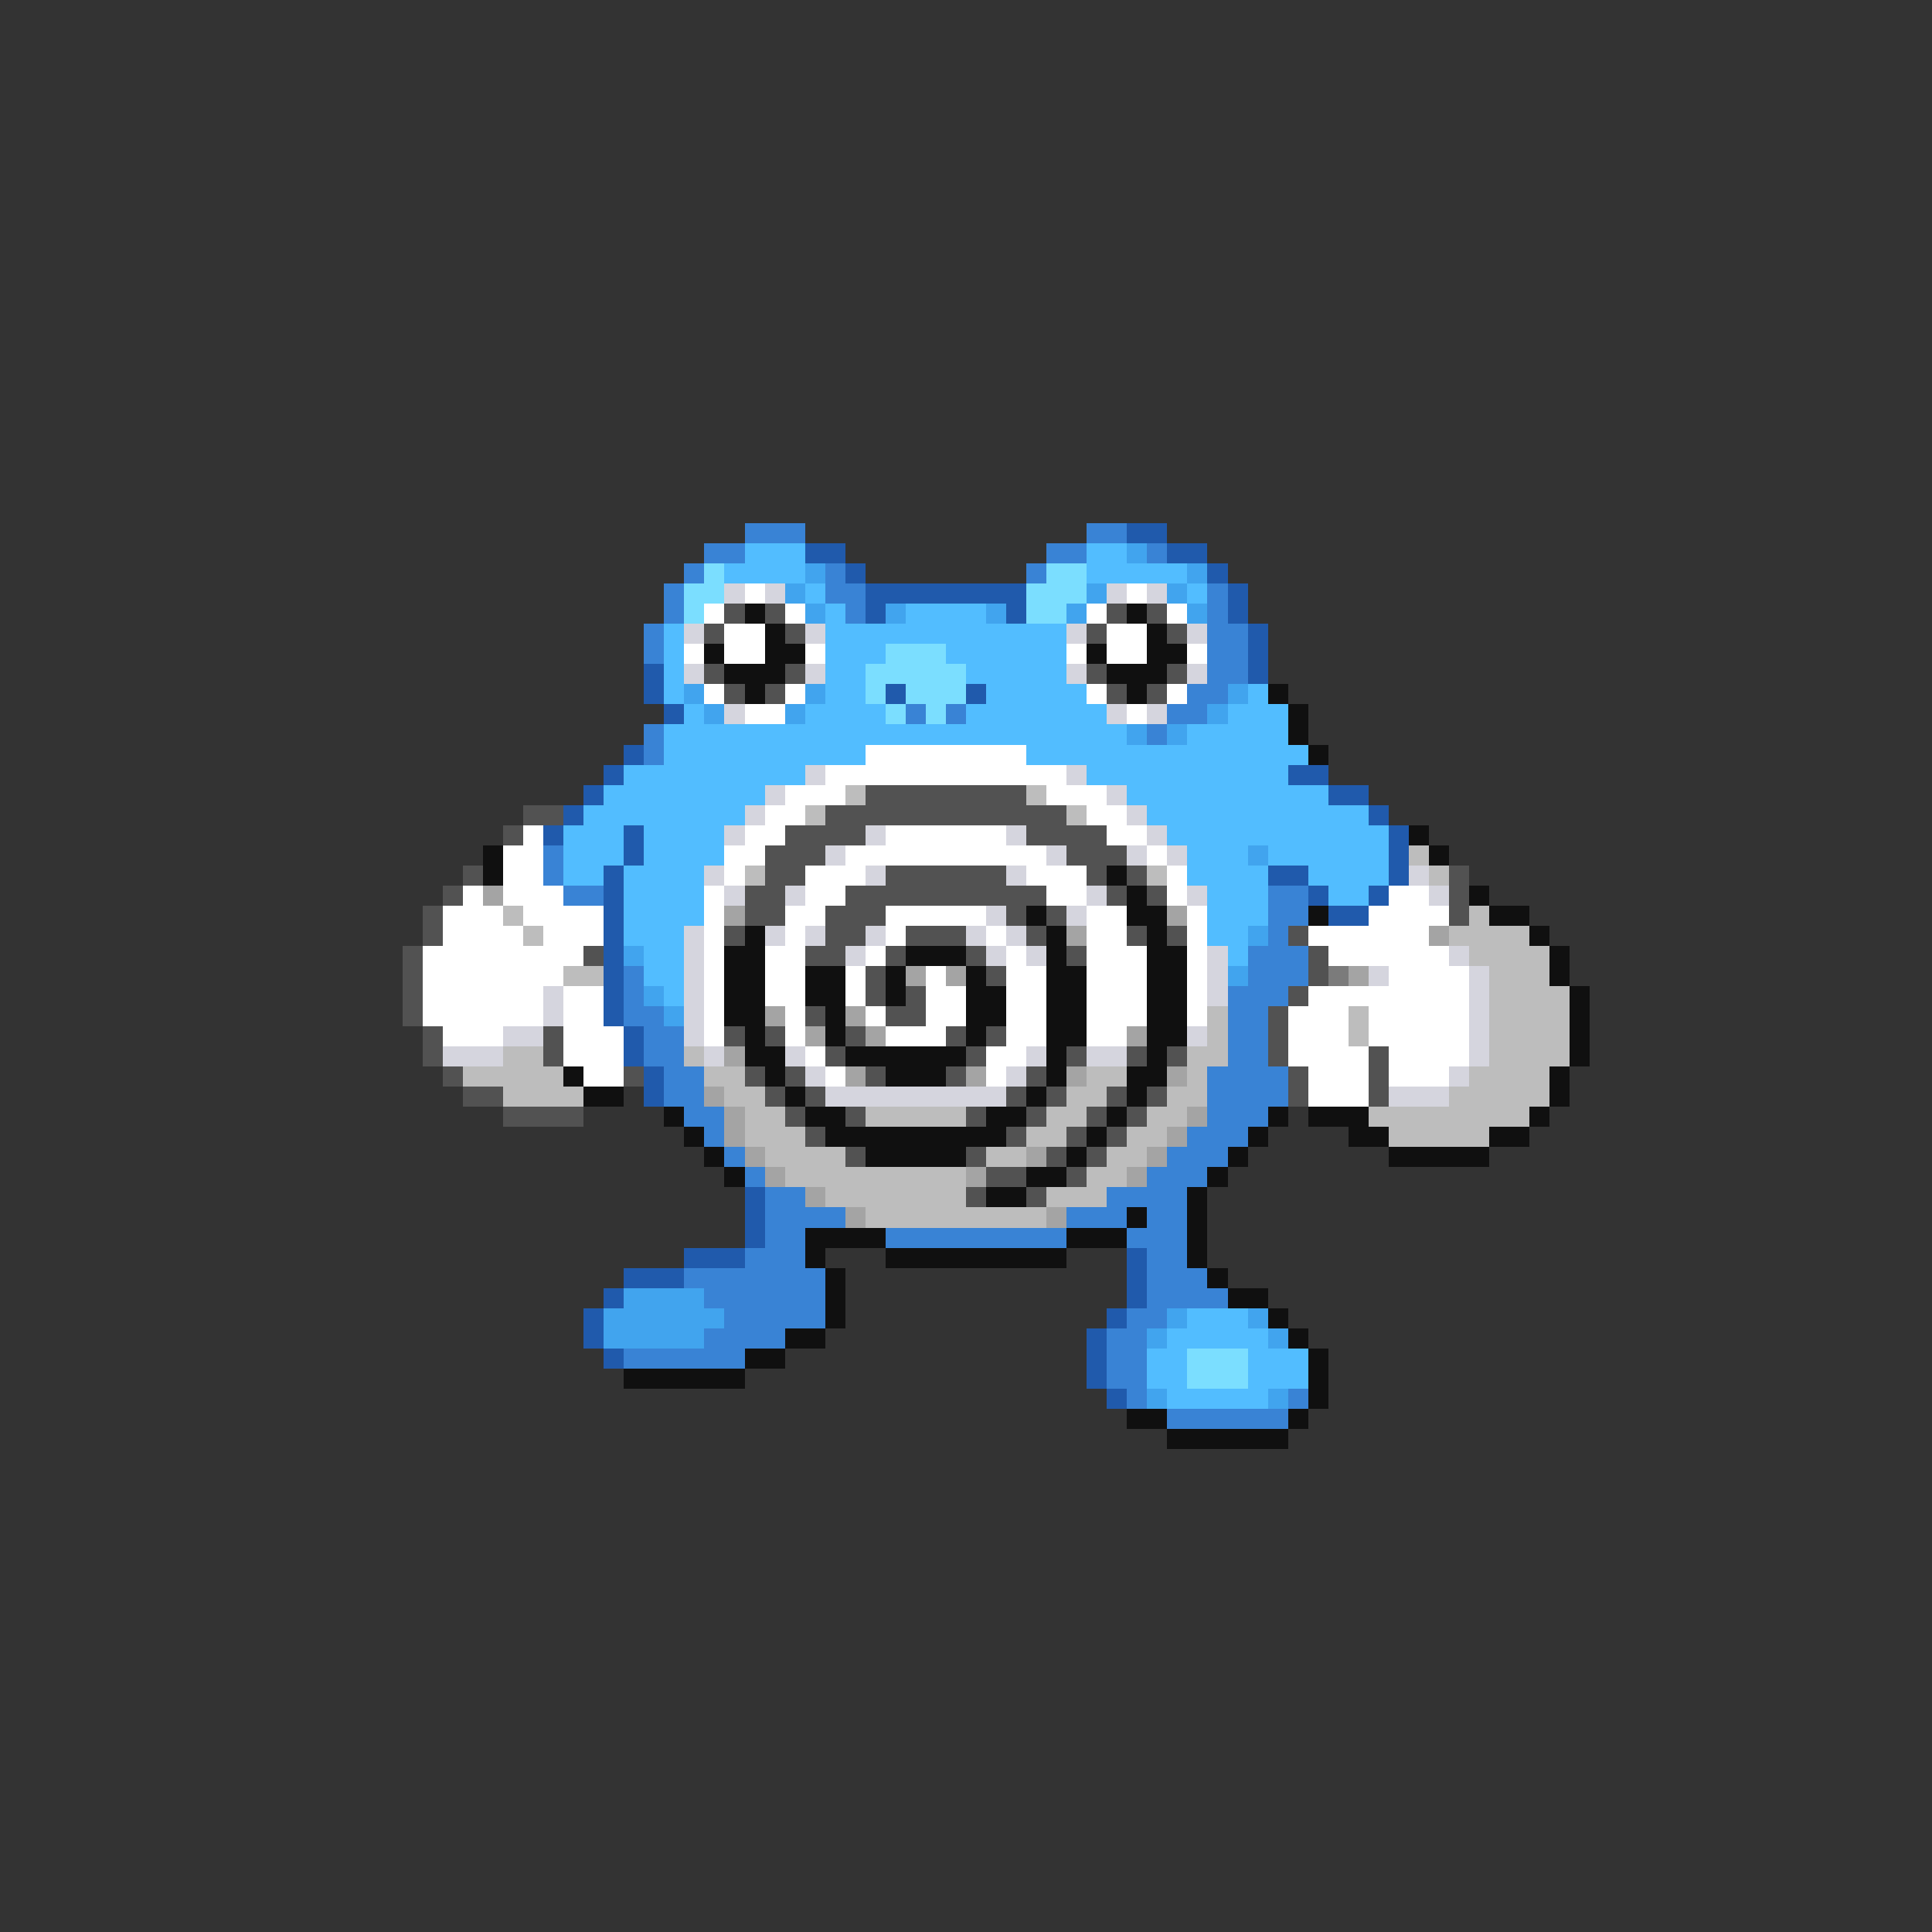 <svg xmlns="http://www.w3.org/2000/svg" viewBox="0 -0.5 96 96" shape-rendering="crispEdges">
<rect x="0" y="-0.5" width="96" height="96" fill="#333333" stroke="none"/>
<path stroke="#3983d5" d="M37 26h3M54 26h2M35 27h2M52 27h2M57 27h1M34 28h1M41 28h1M51 28h1M33 29h1M41 29h2M60 29h1M33 30h1M42 30h1M60 30h1M32 31h1M60 31h2M32 32h1M60 32h2M60 33h2M59 34h2M45 35h1M47 35h1M58 35h2M32 36h1M57 36h1M32 37h1M27 42h1M27 43h1M28 44h2M63 44h2M63 45h2M63 46h1M62 47h3M31 48h1M62 48h3M31 49h1M61 49h3M31 50h2M61 50h2M32 51h2M61 51h2M32 52h2M61 52h2M33 53h2M60 53h4M33 54h2M60 54h4M34 55h2M60 55h3M35 56h1M59 56h3M36 57h1M58 57h3M37 58h1M57 58h3M38 59h2M55 59h4M38 60h4M53 60h3M57 60h2M38 61h2M44 61h9M56 61h3M37 62h3M57 62h2M34 63h7M57 63h3M35 64h6M57 64h4M36 65h5M56 65h2M35 66h4M55 66h2M31 67h6M55 67h2M55 68h2M56 69h1M64 69h1M58 70h6" />
<path stroke="#205aac" d="M56 26h2M40 27h2M58 27h2M42 28h1M60 28h1M43 29h8M61 29h1M43 30h1M50 30h1M61 30h1M62 31h1M62 32h1M32 33h1M62 33h1M32 34h1M44 34h1M48 34h1M33 35h1M31 37h1M30 38h1M64 38h2M29 39h1M66 39h2M28 40h1M68 40h1M27 41h1M31 41h1M69 41h1M31 42h1M69 42h1M30 43h1M63 43h2M69 43h1M30 44h1M65 44h1M68 44h1M30 45h1M66 45h2M30 46h1M30 47h1M30 48h1M30 49h1M30 50h1M31 51h1M31 52h1M32 53h1M32 54h1M37 59h1M37 60h1M37 61h1M34 62h3M56 62h1M31 63h3M56 63h1M30 64h1M56 64h1M29 65h1M55 65h1M29 66h1M54 66h1M30 67h1M54 67h1M54 68h1M55 69h1" />
<path stroke="#52bdff" d="M37 27h3M54 27h2M36 28h4M54 28h5M40 29h1M59 29h1M41 30h1M45 30h4M33 31h1M41 31h12M33 32h1M41 32h3M47 32h6M33 33h1M41 33h2M48 33h5M33 34h1M41 34h2M49 34h5M62 34h1M34 35h1M40 35h4M48 35h7M61 35h3M33 36h23M59 36h5M33 37h10M51 37h14M31 38h9M54 38h10M30 39h8M56 39h10M29 40h8M57 40h11M28 41h3M32 41h4M58 41h11M28 42h3M32 42h4M59 42h3M63 42h6M28 43h2M31 43h4M59 43h4M65 43h4M31 44h4M60 44h3M66 44h2M31 45h4M60 45h3M31 46h3M60 46h2M32 47h2M61 47h1M32 48h2M33 49h1M59 65h3M58 66h5M57 67h2M62 67h3M57 68h2M62 68h3M58 69h5" />
<path stroke="#41a4ee" d="M56 27h1M40 28h1M59 28h1M39 29h1M54 29h1M58 29h1M40 30h1M44 30h1M49 30h1M53 30h1M59 30h1M34 34h1M40 34h1M61 34h1M35 35h1M39 35h1M60 35h1M56 36h1M58 36h1M62 42h1M62 46h1M31 47h1M61 48h1M32 49h1M33 50h1M31 64h4M30 65h6M58 65h1M62 65h1M30 66h5M57 66h1M63 66h1M57 69h1M63 69h1" />
<path stroke="#7bdeff" d="M35 28h1M52 28h2M34 29h2M51 29h3M34 30h1M51 30h2M44 32h3M43 33h5M43 34h1M45 34h3M44 35h1M46 35h1M59 67h3M59 68h3" />
<path stroke="#d5d5de" d="M36 29h1M38 29h1M55 29h1M57 29h1M34 31h1M40 31h1M53 31h1M59 31h1M34 33h1M40 33h1M53 33h1M59 33h1M36 35h1M55 35h1M57 35h1M40 38h1M53 38h1M38 39h1M55 39h1M37 40h1M56 40h1M36 41h1M43 41h1M50 41h1M57 41h1M41 42h1M52 42h1M56 42h1M58 42h1M35 43h1M43 43h1M50 43h1M70 43h1M36 44h1M39 44h1M54 44h1M59 44h1M71 44h1M49 45h1M53 45h1M34 46h1M38 46h1M40 46h1M43 46h1M48 46h1M50 46h1M34 47h1M42 47h1M49 47h1M51 47h1M60 47h1M72 47h1M34 48h1M60 48h1M68 48h1M73 48h1M27 49h1M34 49h1M60 49h1M73 49h1M27 50h1M34 50h1M73 50h1M25 51h2M34 51h1M59 51h1M73 51h1M22 52h3M35 52h1M39 52h1M51 52h1M54 52h2M73 52h1M40 53h1M50 53h1M72 53h1M41 54h9M69 54h3" />
<path stroke="#ffffff" d="M37 29h1M56 29h1M35 30h1M39 30h1M54 30h1M58 30h1M36 31h2M55 31h2M34 32h1M36 32h2M40 32h1M53 32h1M55 32h2M59 32h1M35 34h1M39 34h1M54 34h1M58 34h1M37 35h2M56 35h1M43 37h8M41 38h12M39 39h3M52 39h3M38 40h2M54 40h2M26 41h1M37 41h2M44 41h6M55 41h2M25 42h2M36 42h2M42 42h10M57 42h1M25 43h2M36 43h1M40 43h3M51 43h3M58 43h1M23 44h1M25 44h3M35 44h1M40 44h2M52 44h2M58 44h1M69 44h2M22 45h3M26 45h4M35 45h1M39 45h2M44 45h5M54 45h2M59 45h1M68 45h4M22 46h4M27 46h3M35 46h1M39 46h1M44 46h1M49 46h1M54 46h2M59 46h1M65 46h6M21 47h8M35 47h1M38 47h2M43 47h1M50 47h1M54 47h3M59 47h1M66 47h6M21 48h7M35 48h1M38 48h2M42 48h1M46 48h1M50 48h2M54 48h3M59 48h1M69 48h4M21 49h6M28 49h2M35 49h1M38 49h2M42 49h1M46 49h2M50 49h2M54 49h3M59 49h1M65 49h8M21 50h6M28 50h2M35 50h1M39 50h1M43 50h1M46 50h2M50 50h2M54 50h3M59 50h1M64 50h3M68 50h5M22 51h3M28 51h3M35 51h1M39 51h1M44 51h3M50 51h2M54 51h2M64 51h3M68 51h5M28 52h3M40 52h1M49 52h2M64 52h4M69 52h4M29 53h2M41 53h1M49 53h1M65 53h3M69 53h3M65 54h3" />
<path stroke="#525252" d="M36 30h1M38 30h1M55 30h1M57 30h1M35 31h1M39 31h1M54 31h1M58 31h1M35 33h1M39 33h1M54 33h1M58 33h1M36 34h1M38 34h1M55 34h1M57 34h1M43 39h8M26 40h2M41 40h12M25 41h1M39 41h4M51 41h4M38 42h3M53 42h3M23 43h1M38 43h2M44 43h6M54 43h1M56 43h1M72 43h1M22 44h1M37 44h2M42 44h10M55 44h1M57 44h1M72 44h1M21 45h1M37 45h2M41 45h3M50 45h1M52 45h1M72 45h1M21 46h1M36 46h1M41 46h2M45 46h3M51 46h1M56 46h1M58 46h1M64 46h1M20 47h1M29 47h1M40 47h2M44 47h1M48 47h1M53 47h1M65 47h1M20 48h1M43 48h1M49 48h1M65 48h1M20 49h1M43 49h1M45 49h1M64 49h1M20 50h1M40 50h1M44 50h2M63 50h1M21 51h1M27 51h1M36 51h1M38 51h1M42 51h1M47 51h1M49 51h1M63 51h1M21 52h1M27 52h1M41 52h1M48 52h1M53 52h1M56 52h1M58 52h1M63 52h1M68 52h1M22 53h1M31 53h1M37 53h1M39 53h1M43 53h1M47 53h1M51 53h1M64 53h1M68 53h1M23 54h2M38 54h1M40 54h1M50 54h1M52 54h1M55 54h1M57 54h1M64 54h1M68 54h1M25 55h4M39 55h1M42 55h1M48 55h1M51 55h1M54 55h1M56 55h1M40 56h1M50 56h1M53 56h1M55 56h1M42 57h1M48 57h1M52 57h1M54 57h1M49 58h2M53 58h1M48 59h1M51 59h1" />
<path stroke="#101010" d="M37 30h1M56 30h1M38 31h1M57 31h1M35 32h1M38 32h2M54 32h1M57 32h2M36 33h3M55 33h3M37 34h1M56 34h1M63 34h1M64 35h1M64 36h1M65 37h1M70 41h1M24 42h1M71 42h1M24 43h1M55 43h1M56 44h1M73 44h1M51 45h1M56 45h2M65 45h1M74 45h2M37 46h1M52 46h1M57 46h1M76 46h1M36 47h2M45 47h3M52 47h1M57 47h2M77 47h1M36 48h2M40 48h2M44 48h1M48 48h1M52 48h2M57 48h2M77 48h1M36 49h2M40 49h2M44 49h1M48 49h2M52 49h2M57 49h2M78 49h1M36 50h2M41 50h1M48 50h2M52 50h2M57 50h2M78 50h1M37 51h1M41 51h1M48 51h1M52 51h2M57 51h2M78 51h1M37 52h2M42 52h6M52 52h1M57 52h1M78 52h1M28 53h1M38 53h1M44 53h3M52 53h1M56 53h2M77 53h1M29 54h2M39 54h1M51 54h1M56 54h1M77 54h1M33 55h1M40 55h2M49 55h2M55 55h1M63 55h1M65 55h3M76 55h1M34 56h1M41 56h9M54 56h1M62 56h1M67 56h2M74 56h2M35 57h1M43 57h5M53 57h1M61 57h1M69 57h5M36 58h1M51 58h2M60 58h1M49 59h2M59 59h1M56 60h1M59 60h1M40 61h4M53 61h3M59 61h1M40 62h1M44 62h9M59 62h1M41 63h1M60 63h1M41 64h1M61 64h2M41 65h1M63 65h1M39 66h2M64 66h1M37 67h2M65 67h1M31 68h6M65 68h1M65 69h1M56 70h2M64 70h1M58 71h6" />
<path stroke="#bdbdbd" d="M42 39h1M51 39h1M40 40h1M53 40h1M70 42h1M37 43h1M57 43h1M71 43h1M25 45h1M73 45h1M26 46h1M72 46h4M73 47h4M28 48h2M74 48h3M74 49h4M60 50h1M67 50h1M74 50h4M60 51h1M67 51h1M74 51h4M25 52h2M34 52h1M59 52h2M74 52h4M23 53h5M35 53h2M54 53h2M59 53h1M73 53h4M25 54h4M36 54h2M53 54h2M58 54h2M72 54h5M37 55h2M43 55h5M52 55h2M57 55h2M68 55h8M37 56h3M51 56h2M56 56h2M69 56h5M38 57h4M49 57h2M55 57h2M39 58h9M54 58h2M41 59h7M52 59h3M43 60h9" />
<path stroke="#a4a4a4" d="M24 44h1M36 45h1M58 45h1M53 46h1M71 46h1M45 48h1M47 48h1M67 48h1M38 50h1M42 50h1M40 51h1M43 51h1M56 51h1M36 52h1M42 53h1M48 53h1M53 53h1M58 53h1M35 54h1M36 55h1M59 55h1M36 56h1M58 56h1M37 57h1M51 57h1M57 57h1M38 58h1M48 58h1M56 58h1M40 59h1M42 60h1M52 60h1" />
<path stroke="#7b7b7b" d="M66 48h1" />
</svg>